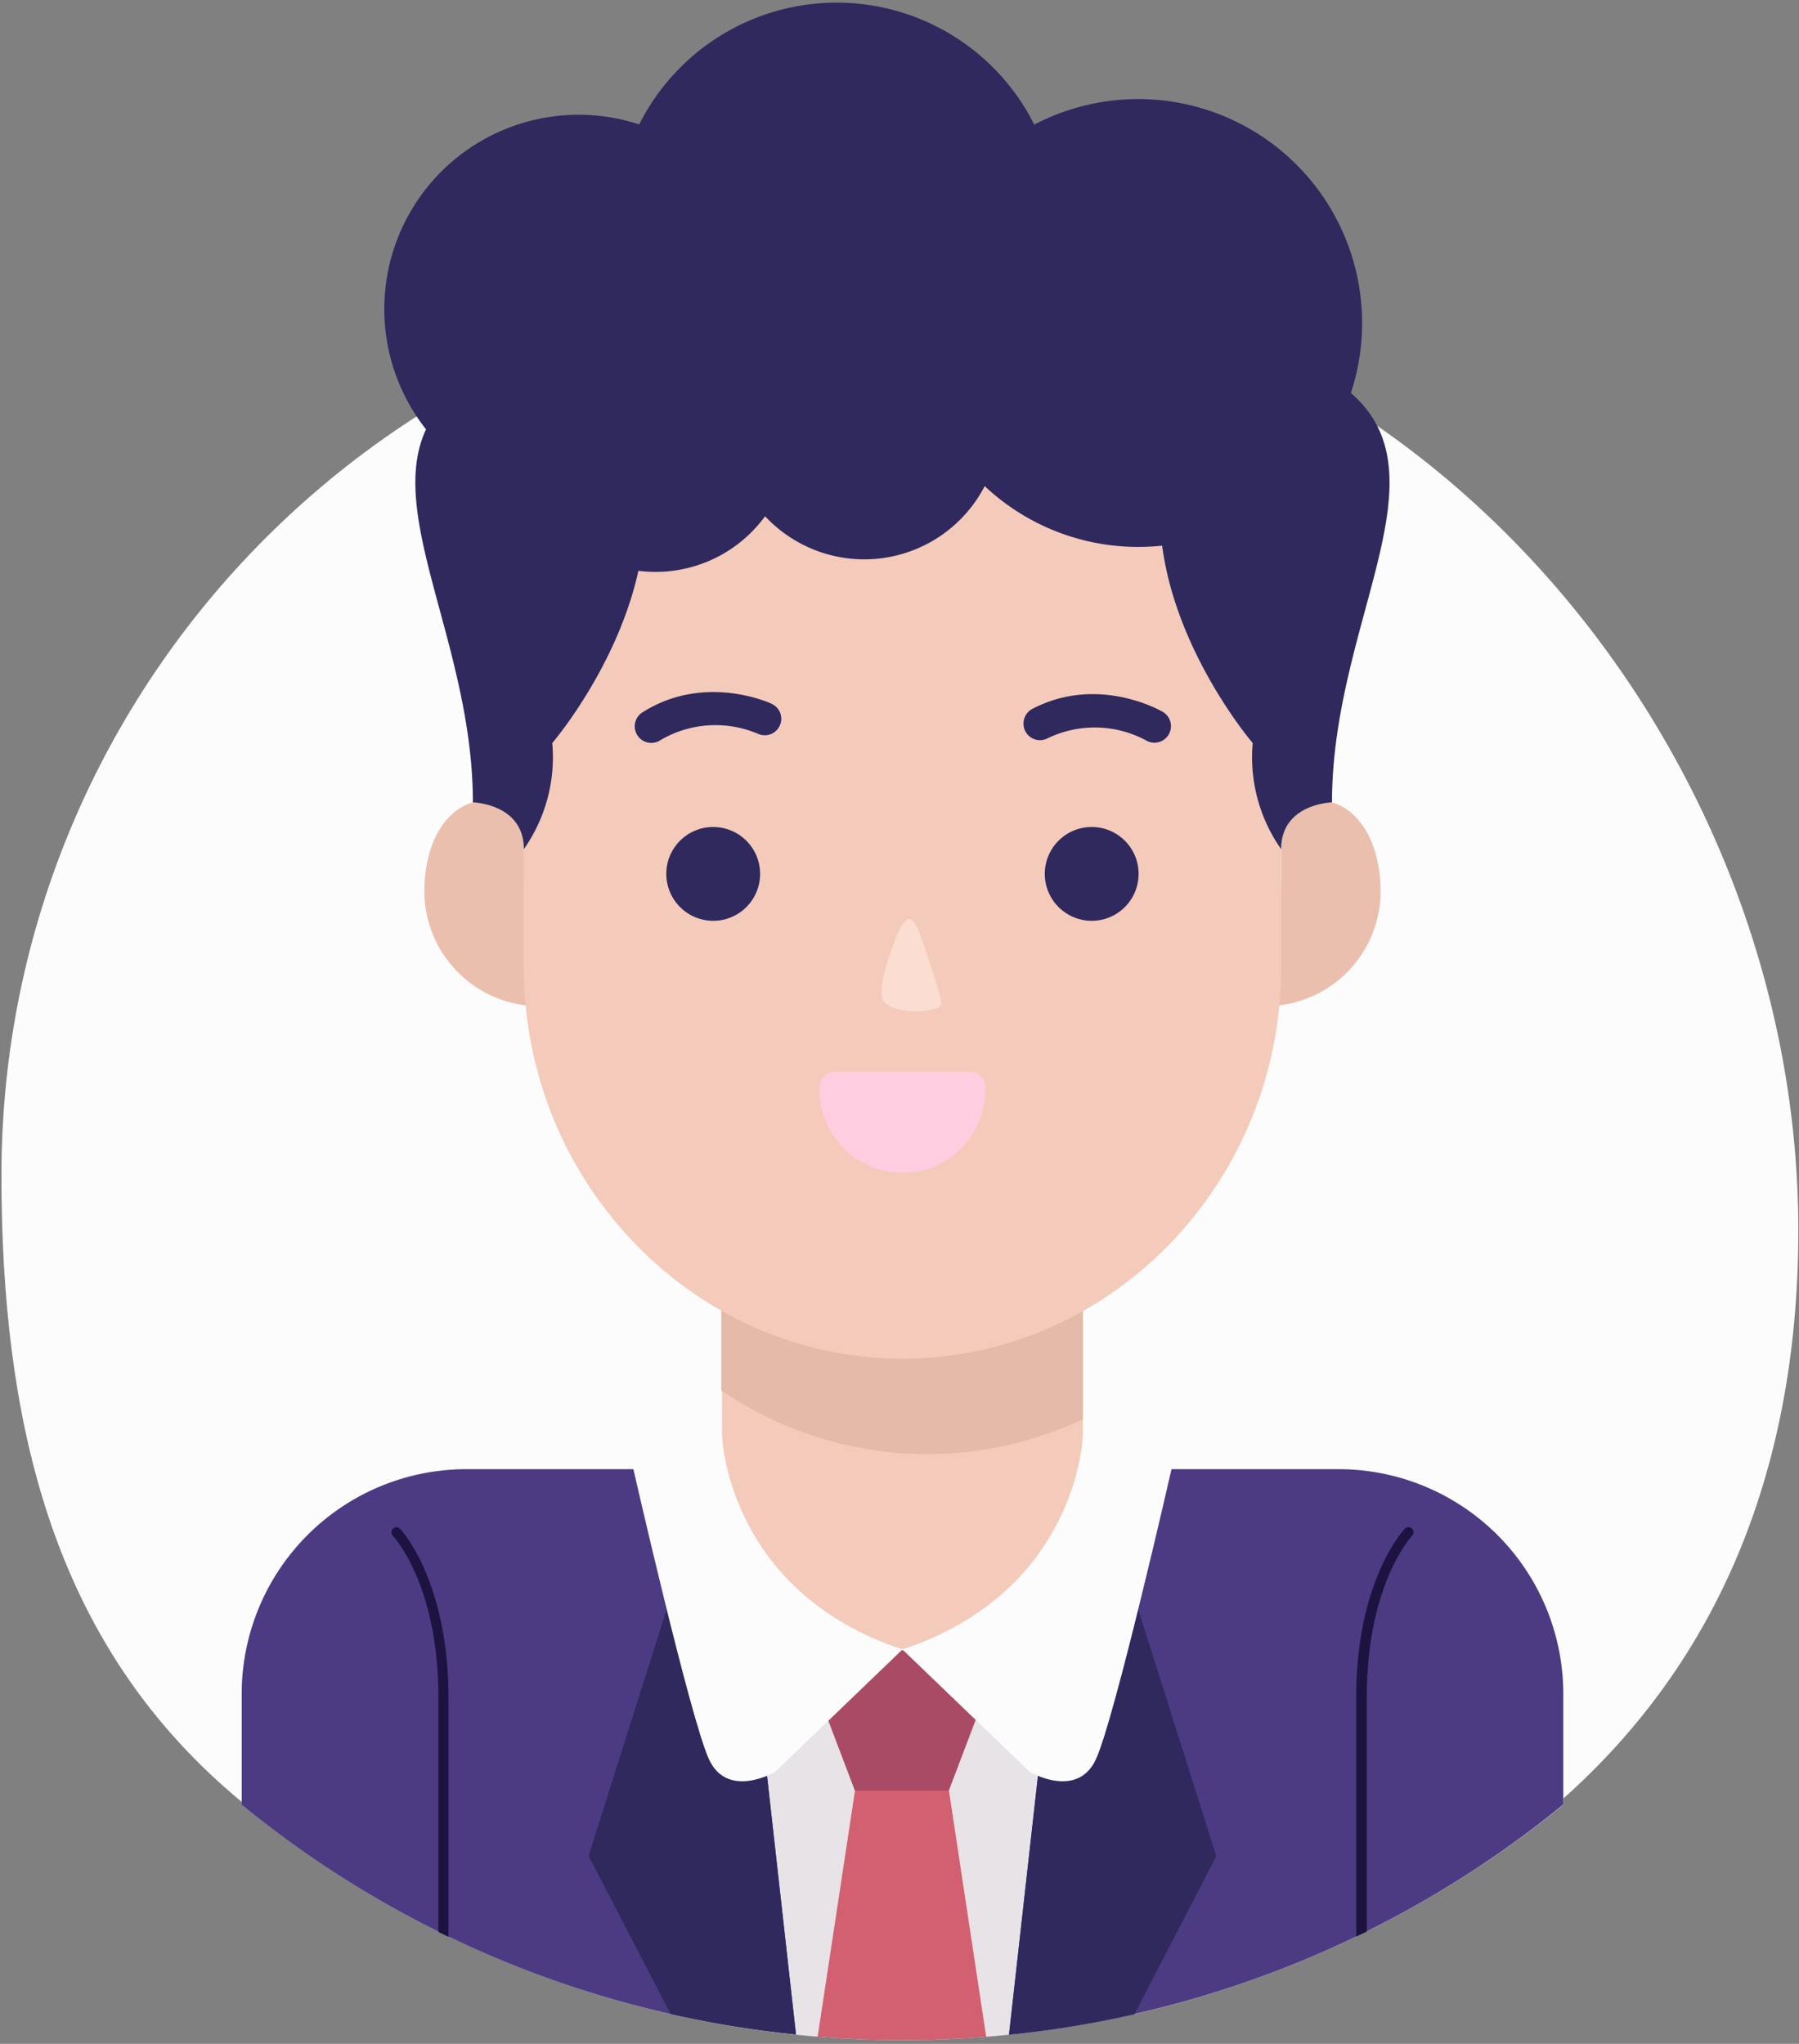 <svg width="309" height="351" fill="none" xmlns="http://www.w3.org/2000/svg"><rect width="100%" height="100%" fill="#808080" stroke="none"/><path d="M308.885 211.297c0 85.476-59.664 130.992-152.974 139.067C36.583 333.766.246 287.353.246 201.876c0-85.476 69.292-154.768 154.768-154.768s153.871 78.713 153.871 164.189z" fill="#FCFCFC"/><path fill-rule="evenodd" clip-rule="evenodd" d="M268.511 309.939v-19.137a38.601 38.601 0 00-11.309-27.187 38.615 38.615 0 00-27.195-11.306H80.021a38.613 38.613 0 00-27.194 11.306 38.599 38.599 0 00-11.31 27.187v19.137a179.532 179.532 0 00113.497 40.425c41.361 0 81.453-14.28 113.497-40.425z" fill="#E7E3E7"/><path fill-rule="evenodd" clip-rule="evenodd" d="M140.438 349.781c4.795.383 9.663.584 14.585.584 4.923 0 9.626-.201 14.366-.565l-6.399-42.285-8.076-2.898-8.058 2.898-6.418 42.266z" fill="#D26070"/><path fill-rule="evenodd" clip-rule="evenodd" d="M169.954 289.125l-6.982 18.39h-16.135l-6.982-18.39 3.5-2.989 11.541-2.77 11.558 2.77 3.5 2.989z" fill="#A94B64"/><path fill-rule="evenodd" clip-rule="evenodd" d="M268.511 309.939v-19.137a38.6 38.6 0 00-11.309-27.187 38.615 38.615 0 00-27.195-11.306h-57.446l-3.008 1.822 10.72 33.026-6.964 62.223a178.685 178.685 0 0095.202-39.496v.055zm-226.994 0v-19.137a38.597 38.597 0 0111.31-27.187 38.613 38.613 0 0127.194-11.306h57.428l3.026 1.822-10.72 33.026 6.964 62.223a178.684 178.684 0 01-95.202-39.441z" fill="#4C3B82"/><path fill-rule="evenodd" clip-rule="evenodd" d="M177.046 277.242l3.227 9.969-6.964 62.224a175.409 175.409 0 0021.549-3.518l14.056-27.157-17.155-54.222c-5.324 1.495-10.264 6.215-14.713 12.704z" fill="#30295E"/><path fill-rule="evenodd" clip-rule="evenodd" d="M155.005 161.707a31.162 31.162 0 0121.867 9.123 31.147 31.147 0 019.126 21.862v59.453a31.147 31.147 0 01-9.126 21.861 31.162 31.162 0 01-21.867 9.123 31.144 31.144 0 01-21.873-9.118 31.127 31.127 0 01-9.12-21.866v-59.381a31.124 31.124 0 019.095-21.913 31.144 31.144 0 0121.898-9.144z" fill="#F4CBBB"/><path fill-rule="evenodd" clip-rule="evenodd" d="M155.005 161.707a31.162 31.162 0 0121.867 9.123 31.147 31.147 0 019.126 21.862v51.032a62.687 62.687 0 01-26.763 5.997 63.021 63.021 0 01-35.35-10.936v-46.021a31.126 31.126 0 019.139-21.958 31.144 31.144 0 0121.981-9.099z" fill="#E4BAA9"/><path fill-rule="evenodd" clip-rule="evenodd" d="M72.893 152.521a19.773 19.773 0 005.43 14.117 19.788 19.788 0 0013.822 6.151h.93a76.53 76.53 0 01-3.1-20.924v-6.032c0-12.376-16.608-11.556-17.082 6.688zm164.242 0a19.773 19.773 0 01-19.251 20.268h-.93a77.199 77.199 0 003.099-20.924v-6.032c0-12.376 16.536-11.556 17.082 6.688z" fill="#EBBFAE"/><path fill-rule="evenodd" clip-rule="evenodd" d="M155.023 37.807c-35.787 0-65.048 30.255-65.048 67.218v61.111c0 36.963 29.261 67.199 65.048 67.199 35.769 0 65.03-30.236 65.03-67.199v-61.111c0-36.963-29.261-67.218-65.03-67.218z" fill="#F4CBBB"/><path fill-rule="evenodd" clip-rule="evenodd" d="M158.359 161.398c1.258 3.645 3.464 10.079 3.282 11.099-.273 1.404-7.766 1.823-9.735-.382-1.313-1.44.328-6.817 1.732-10.407 1.95-4.976 3.026-5.231 4.721-.31z" fill="#FBDDD2"/><path fill-rule="evenodd" clip-rule="evenodd" d="M132.526 120.863a2.839 2.839 0 011.482 1.58 2.815 2.815 0 01-.069 2.166 2.846 2.846 0 01-1.581 1.482 2.828 2.828 0 01-2.165-.07 18.635 18.635 0 00-16.736 1.075c-.316.213-.672.36-1.046.432a2.834 2.834 0 01-2.169-.459 2.841 2.841 0 01.188-4.784c10.775-6.78 22.078-1.44 22.096-1.422zm66.944 1.258a2.829 2.829 0 011.515 1.698 2.837 2.837 0 01-2.025 3.646 2.845 2.845 0 01-2.243-.387 18.64 18.64 0 00-16.772-.292 2.83 2.83 0 01-2.165.196 2.819 2.819 0 01-1.664-1.398 2.865 2.865 0 011.204-3.846c11.303-5.905 22.114.364 22.15.383zm29.316 15.674s-8.733.2-8.733 8.038a27.444 27.444 0 01-4.886-18.226s-16.681-19.448-15.916-41.173c.766-21.725 17.666-26.355 17.666-26.355 40.637 11.866 11.869 40.626 11.869 77.716zm-147.562 0s8.751.2 8.751 8.038a27.445 27.445 0 004.886-18.226s16.681-19.448 15.916-41.173C110.011 64.71 93.093 60.08 93.093 60.08c-40.637 11.866-11.869 40.626-11.869 77.716z" fill="#30295E"/><path fill-rule="evenodd" clip-rule="evenodd" d="M177.611 21.422a38.477 38.477 0 0139.966 2.563 38.457 38.457 0 0116.029 36.69 38.461 38.461 0 01-25.282 31.05 38.478 38.478 0 01-39.19-8.243 23.295 23.295 0 01-17.518 12.36 23.31 23.31 0 01-20.202-7.184 23.302 23.302 0 01-39.525-3.062 33.383 33.383 0 01-21.196-15.47A33.364 33.364 0 0183.648 23.65a33.387 33.387 0 0126.144-2.282A37.957 37.957 0 01143.711.453a37.957 37.957 0 0133.919 20.914l-.019.055z" fill="#30295E"/><path fill-rule="evenodd" clip-rule="evenodd" d="M155.005 283.275l21.877 21.032s8.113 4.757 11.34-2.15c3.227-6.908 13.017-49.939 13.017-49.939l-15.241-5.651s-.766 26.647-30.993 36.708z" fill="#FCFCFC"/><path fill-rule="evenodd" clip-rule="evenodd" d="M241.292 262.552a.864.864 0 111.276 1.166s-7.803 8.184-7.803 27.74v40.261l-1.823.857v-41.118c0-20.249 8.332-28.888 8.35-28.906z" fill="#1C1341"/><path fill-rule="evenodd" clip-rule="evenodd" d="M132.982 277.242l-3.227 9.915 6.964 62.223a175.216 175.216 0 01-21.549-3.517l-14.074-27.157 17.174-54.222c5.287 1.549 10.264 6.269 14.712 12.758z" fill="#30295E"/><path fill-rule="evenodd" clip-rule="evenodd" d="M155.005 283.275l-21.877 21.032s-8.131 4.757-11.34-2.15c-3.209-6.908-13.017-49.939-13.017-49.939l15.241-5.651s.784 26.647 30.993 36.708z" fill="#FCFCFC"/><path fill-rule="evenodd" clip-rule="evenodd" d="M68.718 262.552a.828.828 0 00-.943-.195.824.824 0 00-.279.195.845.845 0 00-.256.61.856.856 0 00.256.611s7.803 8.183 7.803 27.74v40.261l1.732.856v-41.172c-.036-20.249-8.277-28.888-8.313-28.906z" fill="#1C1341"/><path fill-rule="evenodd" clip-rule="evenodd" d="M122.499 158.135a8.053 8.053 0 007.445-4.973 8.051 8.051 0 00-1.747-8.779 8.059 8.059 0 00-13.756 5.696 8.075 8.075 0 008.058 8.056zm65.012 0a8.058 8.058 0 007.903-9.627 8.052 8.052 0 00-6.331-6.33 8.058 8.058 0 00-9.63 7.901 8.074 8.074 0 008.058 8.056z" fill="#30295E"/><path fill-rule="evenodd" clip-rule="evenodd" d="M169.243 186.659a14.228 14.228 0 01-8.663 13.611 14.247 14.247 0 01-11.132 0 14.228 14.228 0 01-8.663-13.611 2.623 2.623 0 012.625-2.607h23.208a2.624 2.624 0 012.625 2.607z" fill="#FFCCE0"/></svg>